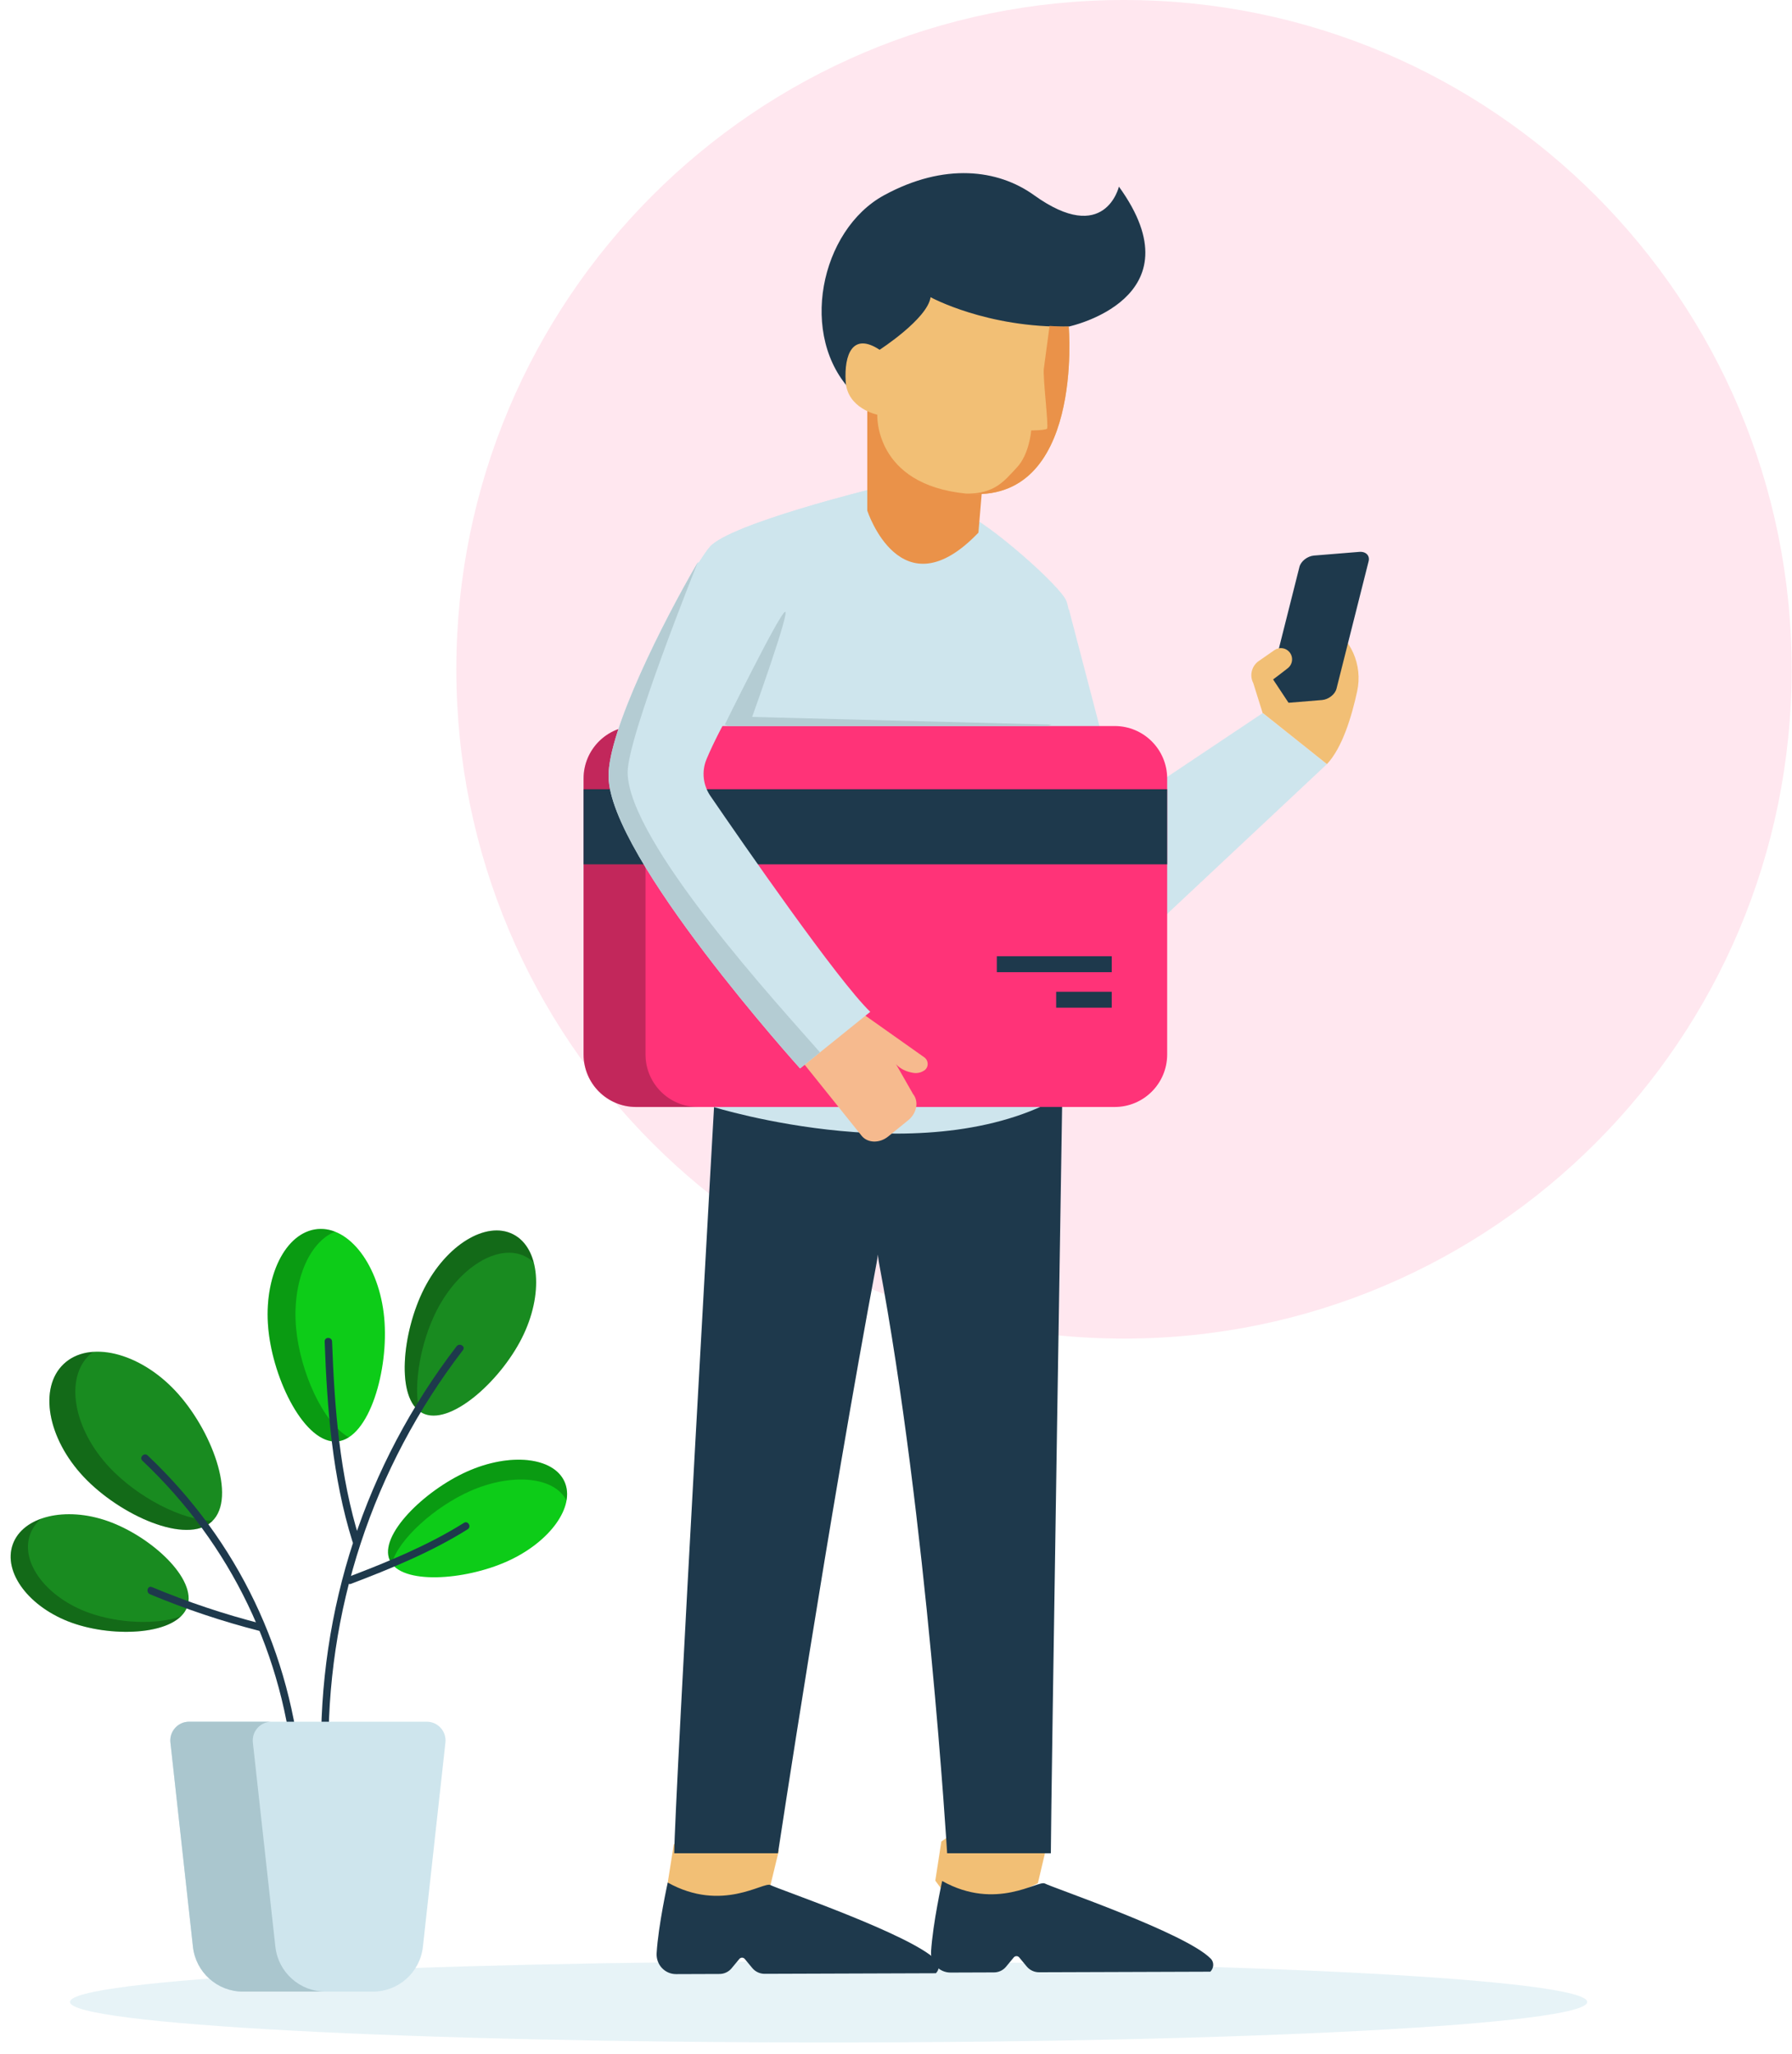 <svg width="226" height="259" viewBox="0 0 226 259" fill="none" xmlns="http://www.w3.org/2000/svg">
<path opacity="0.12" fill-rule="evenodd" clip-rule="evenodd" d="M141.753 168.787C95.249 168.787 57.55 131.002 57.55 84.393C57.55 37.784 95.249 0 141.753 0C188.257 0 225.957 37.784 225.957 84.393C225.957 131.002 188.257 168.787 141.753 168.787Z" fill="#FF3378"/>
<path opacity="0.488" fill-rule="evenodd" clip-rule="evenodd" d="M8.822 252.435C8.822 249.614 51.659 247.325 104.499 247.325C157.342 247.325 200.177 249.614 200.177 252.435C200.177 255.257 157.342 257.546 104.499 257.546C51.659 257.546 8.822 255.257 8.822 252.435Z" fill="#CEE5ED"/>
<path fill-rule="evenodd" clip-rule="evenodd" d="M118.719 232.207L117.957 237.138L121.551 242L130.891 237.462L131.957 232.957L120.431 231L118.719 232.207Z" fill="#F2BF75"/>
<path fill-rule="evenodd" clip-rule="evenodd" d="M126.875 247.995L127.851 246.817C128.03 246.602 128.361 246.602 128.539 246.817L129.488 247.963C129.871 248.425 130.441 248.691 131.043 248.691L152.642 248.618C153.059 248.202 153.178 247.48 152.702 246.984C149.58 243.741 132.622 237.978 131.78 237.501C130.938 237.022 125.673 241.005 118.823 237.182C118.823 237.182 117.631 242.581 117.422 246.087C117.336 247.519 118.447 248.733 119.88 248.727L125.361 248.708C125.946 248.707 126.501 248.447 126.875 247.995Z" fill="#1E394C"/>
<path fill-rule="evenodd" clip-rule="evenodd" d="M84.975 232.565L84.213 237.379L87.813 242.124L97.17 237.695L98.236 233.298L86.691 231.387L84.975 232.565Z" fill="#F2BF75"/>
<path fill-rule="evenodd" clip-rule="evenodd" d="M92.264 248.189L93.242 247.011C93.42 246.796 93.75 246.796 93.928 247.013L94.878 248.159C95.26 248.621 95.83 248.887 96.431 248.886L118.031 248.813C118.449 248.397 118.567 247.674 118.091 247.178C114.969 243.936 98.011 238.172 97.169 237.695C96.327 237.217 91.064 241.2 84.212 237.378C84.212 237.378 83.02 242.776 82.811 246.281C82.725 247.714 83.836 248.928 85.269 248.923L90.75 248.904C91.335 248.902 91.89 248.641 92.264 248.189Z" fill="#1E394C"/>
<path fill-rule="evenodd" clip-rule="evenodd" d="M134.783 76.74L141.358 101.872L159.253 89.912L167.349 96.349L143.984 118.251L127.181 102.639L134.783 76.74Z" fill="#CEE5ED"/>
<path fill-rule="evenodd" clip-rule="evenodd" d="M159.28 89.918L164.487 79.626C165.056 78.529 166.43 78.135 167.493 78.764C170.381 80.479 171.872 83.845 171.167 87.131C170.46 90.418 169.268 94.305 167.35 96.349L159.28 89.918Z" fill="#F2BF75"/>
<path fill-rule="evenodd" clip-rule="evenodd" d="M165.717 70.053L171.428 69.588C172.255 69.519 172.785 70.053 172.604 70.773L168.554 86.84C168.373 87.559 167.547 88.204 166.717 88.27L161.007 88.737C159.677 88.845 158.91 91.206 159.831 87.551L163.88 71.484C164.062 70.765 164.888 70.121 165.717 70.053Z" fill="#1E394C"/>
<path fill-rule="evenodd" clip-rule="evenodd" d="M159.257 89.96L158.061 86.143C157.555 85.173 157.85 83.978 158.747 83.354L160.731 81.975C161.323 81.563 162.13 81.663 162.604 82.207C163.14 82.821 163.048 83.76 162.405 84.26L161.492 84.968L160.559 85.674L162.771 89.016L159.257 89.96Z" fill="#F2BF75"/>
<path fill-rule="evenodd" clip-rule="evenodd" d="M85.032 233.686C85.032 228.07 90.334 134.598 90.334 134.598C90.334 134.598 103.489 121.775 110.647 123.133C117.805 121.775 134.08 131.281 134.08 131.281C134.08 131.281 132.529 228.07 132.529 233.686H119.449C119.449 233.686 116.918 191.54 110.875 159.355C110.605 157.917 110.83 157.775 110.56 159.214C104.516 191.397 98.113 233.686 98.113 233.686H85.032Z" fill="#1E394C"/>
<path fill-rule="evenodd" clip-rule="evenodd" d="M110.35 61.555C110.35 61.555 92.048 66.04 89.516 68.965C86.985 71.889 77.469 90.121 77.64 96.263C77.839 103.453 90.147 118.802 89.906 117.905V139.562C89.906 139.562 117.942 148.337 134.883 137.613C134.883 137.613 136.824 81.989 134.493 75.789C133.776 73.884 124.563 65.845 121.838 64.871C119.111 63.895 110.35 61.555 110.35 61.555Z" fill="#CEE5ED"/>
<path fill-rule="evenodd" clip-rule="evenodd" d="M77.641 96.262C77.817 102.673 87.629 115.578 89.575 117.654C89.581 117.66 89.581 117.66 89.588 117.666C89.797 117.823 89.907 117.906 89.907 117.906L96.088 123.463L103.535 116.735C103.535 116.735 89.808 106.938 91.708 94.361C93.043 85.511 102.221 69.648 102.221 69.648C105.375 67.864 108.465 64.623 110.855 61.691C110.532 61.604 110.352 61.558 110.352 61.558C110.352 61.558 92.046 66.037 89.517 68.963C86.987 71.887 77.472 90.121 77.641 96.262Z" fill="#CEE5ED"/>
<path fill-rule="evenodd" clip-rule="evenodd" d="M140.588 91.549C144.239 91.549 147.198 94.513 147.198 98.168V132.963C147.198 136.62 144.239 139.583 140.588 139.583H80.209C76.557 139.583 73.598 136.62 73.598 132.963V98.168C73.598 94.513 76.557 91.549 80.209 91.549H140.588Z" fill="#FF3378"/>
<path opacity="0.24" fill-rule="evenodd" clip-rule="evenodd" d="M88.02 91.549C84.37 91.549 81.411 94.513 81.411 98.168V132.963C81.411 136.62 84.37 139.583 88.02 139.583H80.209C76.557 139.583 73.598 136.62 73.598 132.963V98.168C73.598 94.513 76.557 91.549 80.209 91.549H88.02Z" fill="black"/>
<path fill-rule="evenodd" clip-rule="evenodd" d="M147.199 108.988H73.6V99.517H147.199V108.988Z" fill="#1E394C"/>
<path fill-rule="evenodd" clip-rule="evenodd" d="M140.209 122.584H125.715V120.578H140.209V122.584Z" fill="#1E394C"/>
<path fill-rule="evenodd" clip-rule="evenodd" d="M140.208 127.063H133.2V125.056H140.208V127.063Z" fill="#1E394C"/>
<path fill-rule="evenodd" clip-rule="evenodd" d="M109.377 51.368V64.383C109.377 64.383 113.612 77.398 123.395 67.162L124.271 56.778L109.377 51.368Z" fill="#EA9249"/>
<path fill-rule="evenodd" clip-rule="evenodd" d="M134.786 41.18C134.786 41.18 151.335 37.67 141.113 23.534C141.113 23.534 139.361 31.041 130.405 24.607C125.84 21.328 119.069 20.506 111.518 24.607C103.438 28.994 100.615 42.448 107.528 49.466L121.059 46.737L134.786 41.18Z" fill="#1E394C"/>
<path fill-rule="evenodd" clip-rule="evenodd" d="M134.785 41.18C134.785 41.18 136.733 63.7 121.838 62.238C110.204 61.096 110.642 52.294 110.642 52.294C110.642 52.294 106.845 51.514 106.651 48.102C106.456 44.69 107.528 41.862 110.934 44.105C110.934 44.105 116.97 40.206 117.36 37.475C117.36 37.475 124.466 41.375 134.785 41.18Z" fill="#F2BF75"/>
<path fill-rule="evenodd" clip-rule="evenodd" d="M115.152 137.953C115.903 138.881 115.641 140.361 114.541 141.254L112.016 143.303C110.917 144.194 109.417 144.143 108.666 143.216L100.737 133.331L108.32 127.49L116.566 133.322C117.143 133.737 117.14 134.615 116.541 134.996C116.19 135.22 115.736 135.367 115.175 135.28C113.619 135.035 112.987 134.16 112.987 134.16L115.152 137.953Z" fill="#F6BA8E"/>
<path fill-rule="evenodd" clip-rule="evenodd" d="M109.754 127.585L100.9 134.721C100.9 134.721 76.848 108.075 76.749 97.889C76.694 92.16 83.642 78.366 87.995 70.924H103.582C103.582 70.924 92.461 87.686 89.106 95.727C88.468 97.255 88.657 98.999 89.593 100.364C93.653 106.292 105.648 123.631 109.754 127.585Z" fill="#CEE5ED"/>
<path fill-rule="evenodd" clip-rule="evenodd" d="M87.995 70.924C87.995 70.924 79.112 92.982 79.154 97.406C79.24 106.177 98.458 127.035 103.415 132.694L100.9 134.721C100.9 134.721 76.848 108.075 76.749 97.889C76.694 92.16 83.642 78.366 87.995 70.924Z" fill="#B4CCD3"/>
<path fill-rule="evenodd" clip-rule="evenodd" d="M91.408 91.37L91.899 91.544H132.078L132.626 91.37L94.856 90.4C94.856 90.4 99.761 76.766 98.992 77.151C98.209 77.549 91.408 91.37 91.408 91.37Z" fill="#B4CCD3"/>
<path fill-rule="evenodd" clip-rule="evenodd" d="M128.239 58.954C129.827 57.273 130.054 54.273 130.054 54.273C130.054 54.273 131.824 54.273 132.05 54.047C132.277 53.82 131.506 47.595 131.642 46.503C131.738 45.735 132.142 42.733 132.368 41.097C133.383 41.158 133.694 41.2 134.786 41.18C134.786 41.18 136.733 63.7 121.837 62.239C125.464 62.295 126.65 60.635 128.239 58.954Z" fill="#EA9249"/>
<path fill-rule="evenodd" clip-rule="evenodd" d="M10.561 186.228C5.985 181.372 4.851 174.996 8.033 171.989C11.213 168.982 17.505 170.481 22.083 175.339C26.661 180.197 29.92 188.829 26.739 191.836C23.558 194.843 15.139 191.086 10.561 186.228Z" fill="#198B20"/>
<path fill-rule="evenodd" clip-rule="evenodd" d="M8.033 171.989C9.02 171.055 10.307 170.558 11.75 170.459C11.598 170.574 11.445 170.686 11.304 170.818C8.123 173.825 9.256 180.201 13.834 185.058C17.278 188.712 22.894 191.742 26.819 191.739C26.791 191.769 26.769 191.807 26.739 191.836C23.558 194.843 15.14 191.086 10.561 186.228C5.984 181.372 4.852 174.996 8.033 171.989Z" fill="black" fill-opacity="0.24"/>
<path fill-rule="evenodd" clip-rule="evenodd" d="M33.837 167.528C33.224 160.976 36 155.358 40.038 154.98C44.075 154.6 47.842 159.607 48.454 166.158C49.066 172.71 46.575 181.375 42.538 181.753C38.502 182.131 34.448 174.08 33.837 167.528Z" fill="#0DCC18"/>
<path fill-rule="evenodd" clip-rule="evenodd" d="M40.038 154.979C40.791 154.91 41.534 155.026 42.249 155.307C38.938 156.634 36.804 161.707 37.348 167.528C37.855 172.954 40.724 179.392 43.987 181.236C43.529 181.526 43.046 181.704 42.539 181.752C38.501 182.13 34.447 174.081 33.836 167.528C33.225 160.976 36.001 155.357 40.038 154.979Z" fill="black" fill-opacity="0.24"/>
<path fill-rule="evenodd" clip-rule="evenodd" d="M53.486 162.494C56.287 156.976 61.313 153.904 64.71 155.634C68.111 157.363 68.599 163.239 65.798 168.758C63 174.276 56.672 179.912 53.275 178.183C49.874 176.453 50.687 168.012 53.486 162.494Z" fill="#198B20"/>
<path fill-rule="evenodd" clip-rule="evenodd" d="M53.487 162.494C56.287 156.976 61.313 153.904 64.71 155.634C66.013 156.296 66.884 157.568 67.311 159.192C67 158.896 66.656 158.638 66.27 158.442C62.869 156.712 57.844 159.784 55.045 165.302C53.08 169.177 52.1 174.483 52.862 177.904C49.958 175.707 50.809 167.773 53.487 162.494Z" fill="black" fill-opacity="0.24"/>
<path fill-rule="evenodd" clip-rule="evenodd" d="M58.895 185.558C64.29 183.137 69.797 183.711 71.197 186.837C72.595 189.965 69.355 194.462 63.958 196.882C58.562 199.301 50.547 199.854 49.149 196.726C47.749 193.6 53.498 187.979 58.895 185.558Z" fill="#0DCC18"/>
<path fill-rule="evenodd" clip-rule="evenodd" d="M58.895 185.558C64.29 183.137 69.797 183.71 71.197 186.837C71.522 187.567 71.586 188.374 71.44 189.21C69.948 186.196 64.527 185.667 59.205 188.054C54.864 190.001 50.299 194.02 49.41 197.146C49.312 197.013 49.216 196.877 49.149 196.726C47.749 193.599 53.498 187.979 58.895 185.558Z" fill="black" fill-opacity="0.24"/>
<path fill-rule="evenodd" clip-rule="evenodd" d="M9.083 204.629C3.696 202.708 0.349 198.282 1.608 194.745C2.867 191.206 8.253 189.896 13.64 191.816C19.029 193.738 24.878 199.057 23.62 202.595C22.362 206.133 14.469 206.55 9.083 204.629Z" fill="#198B20"/>
<path fill-rule="evenodd" clip-rule="evenodd" d="M1.607 194.744C2.147 193.228 3.45 192.123 5.182 191.503C4.55 192.056 4.065 192.719 3.789 193.497C2.531 197.034 5.876 201.46 11.263 203.381C14.907 204.681 19.691 204.906 22.8 203.823C20.332 206.199 13.764 206.299 9.082 204.629C3.695 202.708 0.35 198.282 1.607 194.744Z" fill="black" fill-opacity="0.24"/>
<path fill-rule="evenodd" clip-rule="evenodd" d="M37.105 224.074C35.858 208.715 29.15 194.765 17.959 184.186C17.523 183.771 18.185 183.11 18.622 183.524C29.993 194.277 36.773 208.465 38.042 224.074C38.09 224.675 37.154 224.67 37.105 224.074Z" fill="#1E394C"/>
<path fill-rule="evenodd" clip-rule="evenodd" d="M40.507 221.889C40.123 202.954 46.06 184.791 57.578 169.763C57.938 169.292 58.749 169.758 58.385 170.236C46.964 185.138 41.061 203.106 41.442 221.889C41.453 222.491 40.52 222.491 40.507 221.889Z" fill="#1E394C"/>
<path fill-rule="evenodd" clip-rule="evenodd" d="M44.457 194.398C41.909 186.267 41.257 177.631 40.945 169.157C40.923 168.555 41.858 168.555 41.88 169.157C42.189 177.556 42.834 186.092 45.359 194.149C45.539 194.725 44.637 194.971 44.457 194.398Z" fill="#1E394C"/>
<path fill-rule="evenodd" clip-rule="evenodd" d="M58.982 192.831C54.484 195.662 49.237 197.823 44.276 199.707C43.712 199.919 43.468 199.015 44.027 198.803C48.904 196.952 54.085 194.808 58.511 192.022C59.022 191.701 59.492 192.511 58.982 192.831Z" fill="#1E394C"/>
<path fill-rule="evenodd" clip-rule="evenodd" d="M19.163 200.121C23.665 202.003 28.268 203.544 32.997 204.749C33.579 204.897 33.332 205.8 32.747 205.652C28.021 204.445 23.417 202.905 18.913 201.023C18.367 200.794 18.607 199.888 19.163 200.121Z" fill="#1E394C"/>
<path fill-rule="evenodd" clip-rule="evenodd" d="M56.175 219.723L53.335 245.473C52.981 248.692 50.264 251.129 47.031 251.129H30.639C27.406 251.129 24.689 248.692 24.333 245.473L21.495 219.723C21.341 218.322 22.436 217.097 23.843 217.097H53.827C55.236 217.097 56.329 218.322 56.175 219.723Z" fill="#CEE5ED"/>
<path fill-rule="evenodd" clip-rule="evenodd" d="M23.843 217.098H34.239C32.831 217.098 31.736 218.322 31.89 219.724L34.73 245.473C35.086 248.692 37.801 251.128 41.036 251.128H30.64C27.405 251.128 24.69 248.692 24.334 245.473L21.495 219.724C21.34 218.322 22.435 217.098 23.843 217.098Z" fill="#AAC6CE"/>
</svg>
